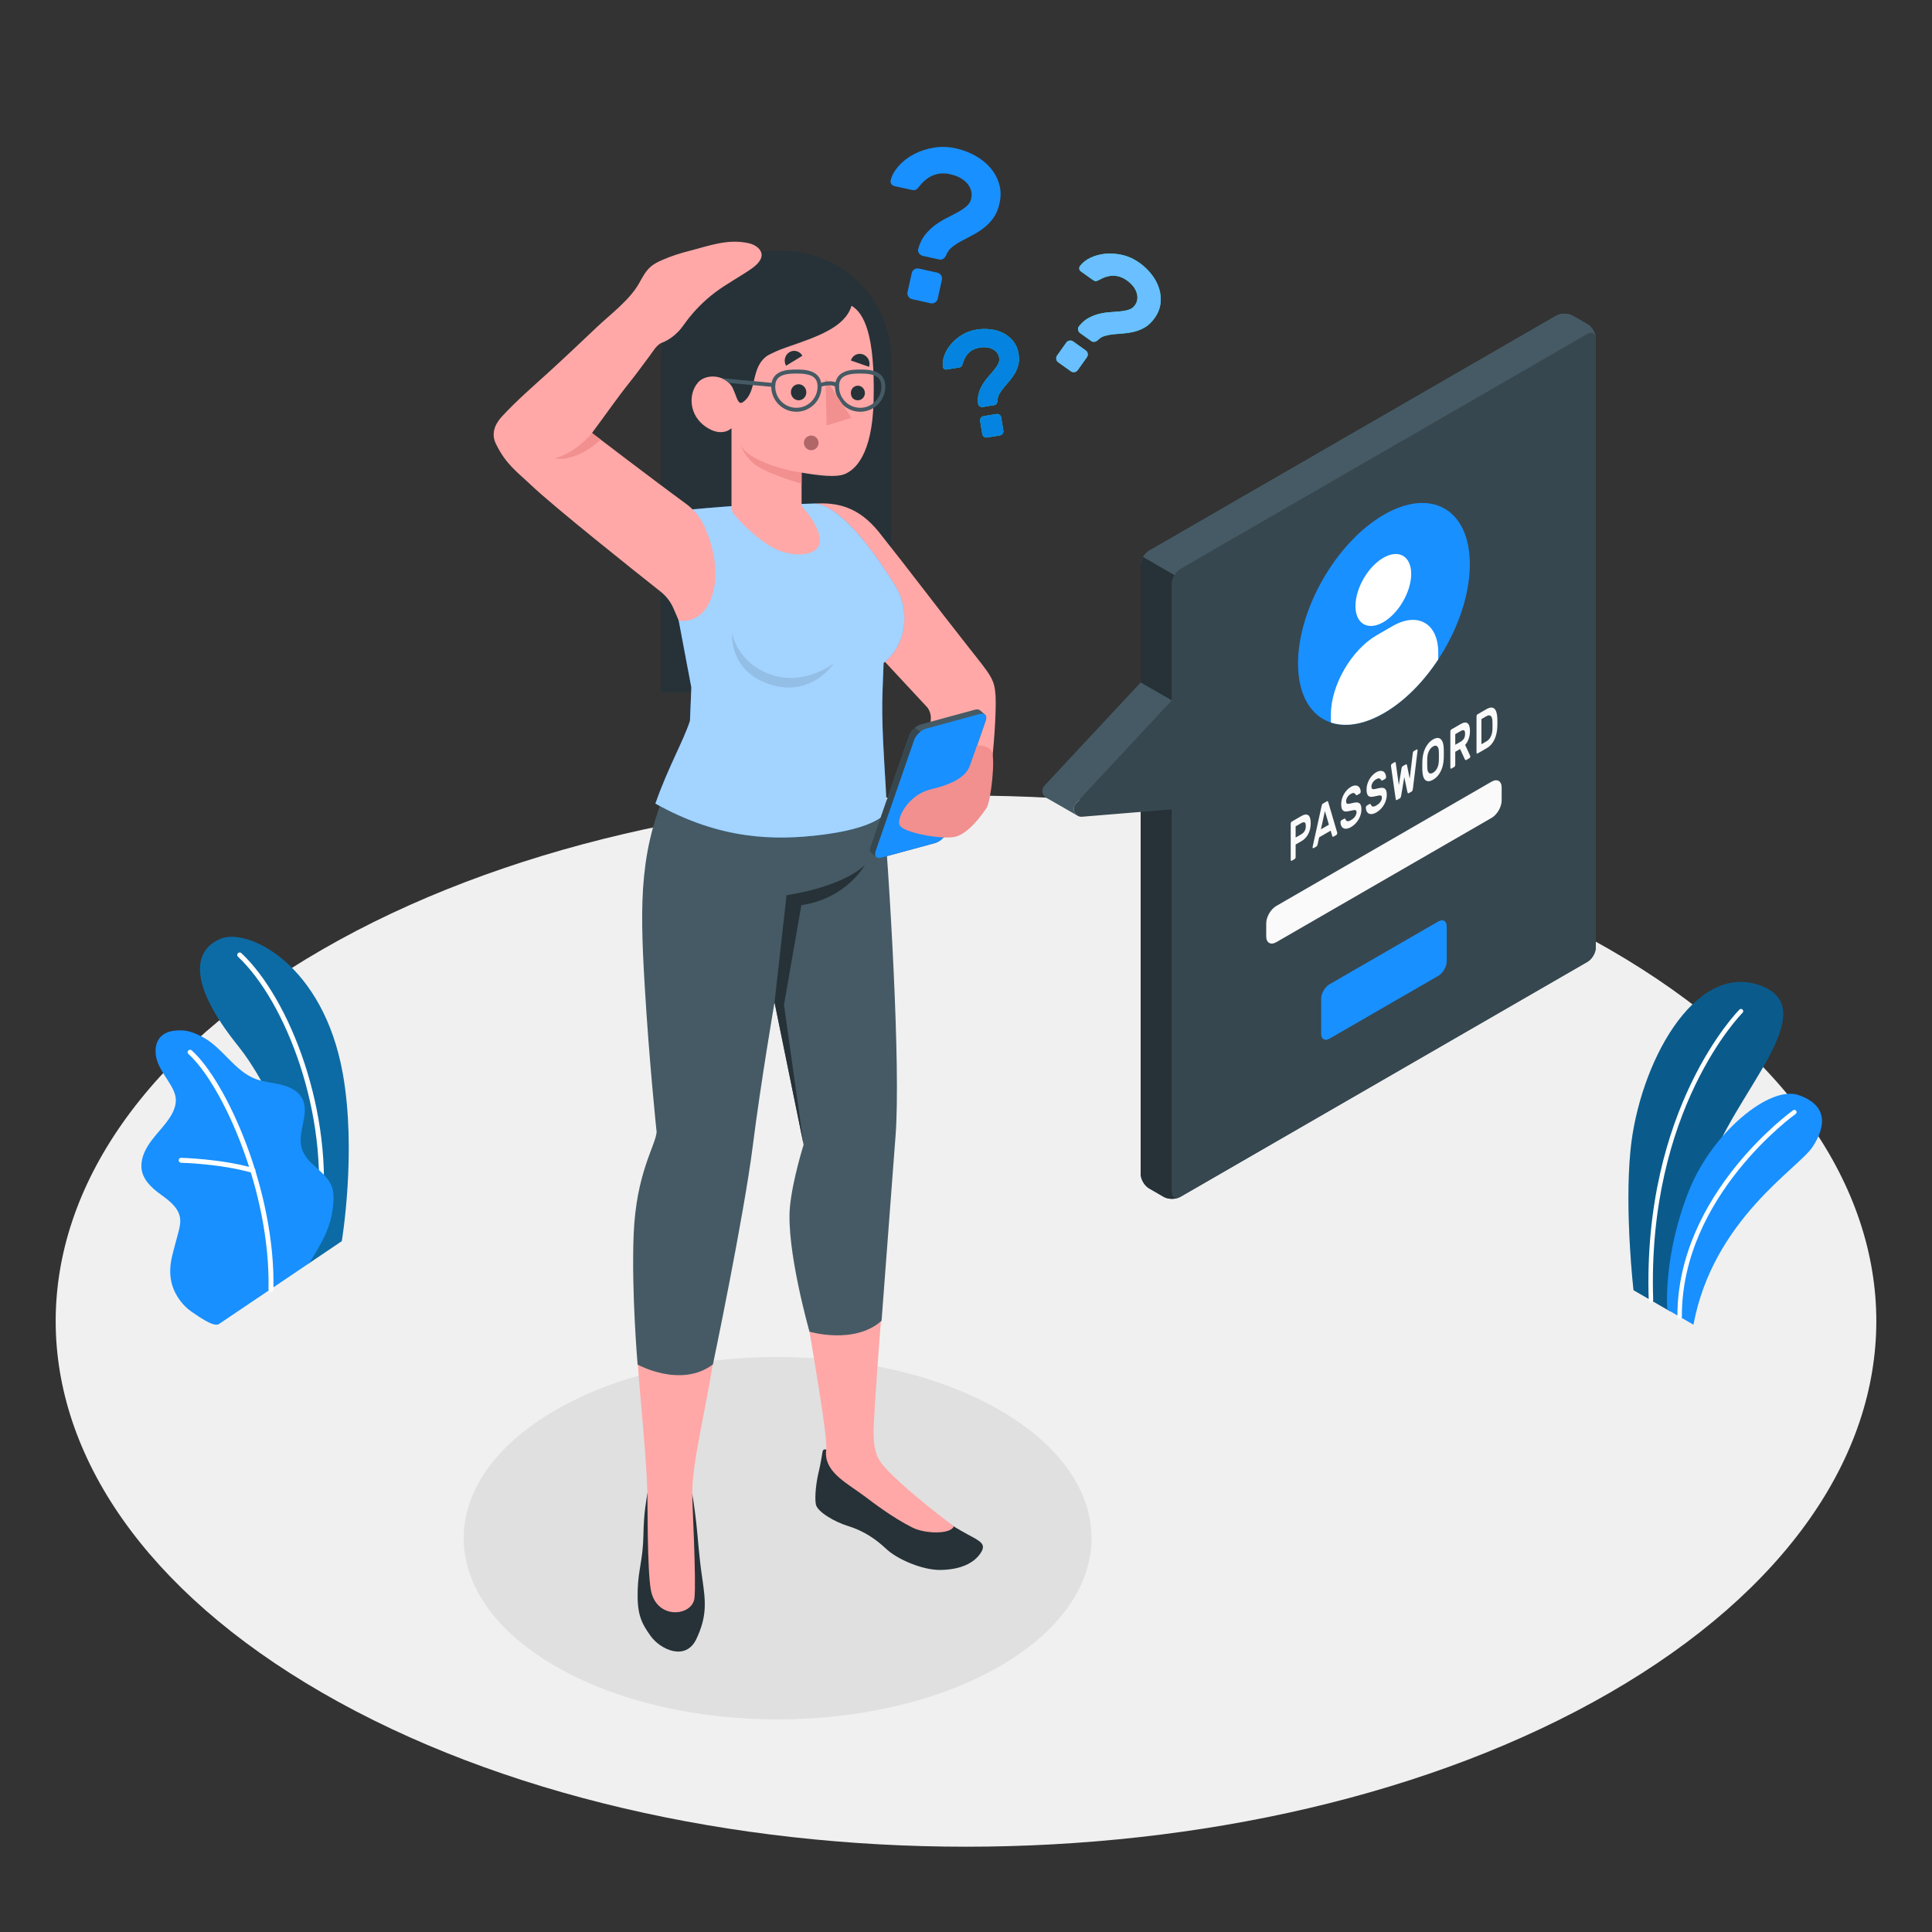 <?xml version="1.0" encoding="utf-8"?>
<!-- Generator: Adobe Illustrator 16.0.0, SVG Export Plug-In . SVG Version: 6.00 Build 0)  -->
<!DOCTYPE svg PUBLIC "-//W3C//DTD SVG 1.1//EN" "http://www.w3.org/Graphics/SVG/1.1/DTD/svg11.dtd">
<svg version="1.1" xmlns="http://www.w3.org/2000/svg" xmlns:xlink="http://www.w3.org/1999/xlink" x="0px" y="0px" width="500px"
	 height="500px" viewBox="0 0 500 500" enable-background="new 0 0 500 500" xml:space="preserve">
<rect x="0" y="0" width="500" height="500" fill="#333333" stroke="none"/>
<g id="Floor">
	<path id="Floor_1_" fill="#F0F0F0" d="M416.588,245.732c92.003,53.118,92.003,139.24-0.001,192.358s-241.171,53.119-333.175,0
		c-92.003-53.118-92.003-139.24,0.001-192.358S324.584,192.614,416.588,245.732z"/>
</g>
<g id="Shadow">
	<path id="Shadow_2_" fill="#E0E0E0" d="M258.693,364.917c31.726,18.317,31.726,48.016-0.001,66.333
		c-31.727,18.317-83.165,18.317-114.892,0c-31.726-18.317-31.726-48.016,0-66.333C175.528,346.6,226.966,346.6,258.693,364.917z"/>
</g>
<g id="Plants_1_">
	<g id="Plants_11_">
		<g id="XMLID_597_">
			<path id="XMLID_603_" fill="#0C6BA5" d="M432.275,339.403l-9.525-5.5c0,0-2.334-20.402-0.781-36.202
				c2.182-22.203,16.52-48.917,33.626-42.644c17.104,6.274-7.844,28.885-13.396,47.717
				C436.645,321.606,432.275,339.403,432.275,339.403z"/>
			<path id="XMLID_600_" opacity="0.15" d="M432.275,339.403l-9.525-5.5c0,0-2.334-20.402-0.781-36.202
				c2.182-22.203,16.52-48.917,33.626-42.644c17.104,6.274-7.844,28.885-13.396,47.717
				C436.645,321.606,432.275,339.403,432.275,339.403z"/>
			<path id="XMLID_598_" fill="#FFFFFF" d="M427.266,337.088c0.007,0,0.013,0,0.02,0c0.318-0.011,0.568-0.278,0.558-0.597
				c-1.674-49.333,22.885-74.149,23.132-74.394c0.228-0.224,0.23-0.589,0.007-0.815c-0.227-0.227-0.592-0.229-0.815-0.006
				c-0.253,0.249-25.166,25.421-23.477,75.254C426.699,336.843,426.956,337.088,427.266,337.088z"/>
		</g>
		<g id="XMLID_594_">
			<path id="XMLID_596_" fill="#1890FF" d="M438.266,342.833l-6.779-3.914c0,0-1.152-14,5.711-31.007
				c5.976-14.806,20.803-27.089,28.26-24.508c7.457,2.581,7.271,7.869,3.636,13.416S443.338,315.588,438.266,342.833z"/>
			<path id="XMLID_595_" fill="#FFFFFF" d="M434.689,341.345h0.003c0.318-0.001,0.575-0.26,0.574-0.58
				c-0.135-31.192,29.153-52.273,29.45-52.483c0.26-0.184,0.321-0.543,0.137-0.804c-0.182-0.259-0.541-0.323-0.804-0.137
				c-0.3,0.212-30.074,21.644-29.937,53.43C434.115,341.088,434.372,341.345,434.689,341.345z"/>
		</g>
	</g>
	<g id="XMLID_553_">
		<path id="XMLID_592_" fill="#0C6BA5" d="M79.66,327.146l8.796-5.936c0,0,3.872-23.046,0.274-43.289
			c-5.058-28.46-24.686-37.932-31.69-34.958s-8.5,11.463,4.567,27.711C69.317,280.261,79.39,300.647,79.66,327.146z"/>
	</g>
	<g id="XMLID_496_" display="none" opacity="0.15">
		<path id="XMLID_497_" display="inline" d="M79.66,327.146l8.796-5.936c0,0,3.872-23.046,0.274-43.289
			c-5.058-28.46-24.686-37.932-31.69-34.958s-8.5,11.463,4.567,27.711C69.317,280.261,79.39,300.647,79.66,327.146z"/>
	</g>
	<g id="XMLID_494_">
		<path id="XMLID_495_" fill="#FFFFFF" d="M82.681,315.746c-0.029,0-0.059-0.001-0.088-0.005c-0.349-0.042-0.6-0.358-0.558-0.708
			c3.177-26.798-8.136-55.872-20.44-67.44c-0.256-0.24-0.269-0.645-0.028-0.9c0.242-0.254,0.645-0.269,0.901-0.027
			c12.528,11.778,24.057,41.325,20.832,68.518C83.262,315.503,82.993,315.74,82.681,315.746z"/>
	</g>
	<g id="XMLID_259_">
		<g id="XMLID_488_">
			<path id="XMLID_490_" fill="#1890FF" d="M56.62,342.688c-1.396,0.838-5.477-2.189-6.606-2.916
				c-1.934-1.244-3.515-3.027-4.581-5.058c-1.242-2.364-1.592-4.916-1.269-7.563c0.167-1.373,0.525-2.715,0.881-4.051
				c0.35-1.313,0.7-2.625,1.05-3.937c0.346-1.295,0.693-2.634,0.498-3.959c-0.394-2.671-2.807-4.5-4.999-6.077
				c-2.424-1.743-4.958-4.056-5.006-7.28c-0.038-2.487,1.206-4.822,2.709-6.804c1.504-1.981,3.3-3.741,4.652-5.829
				c0.975-1.503,1.723-3.26,1.526-5.04c-0.123-1.105-0.602-2.141-1.151-3.108c-1.179-2.077-2.717-3.97-3.546-6.209
				c-0.829-2.239-0.771-5.046,0.958-6.693c1.419-1.352,3.562-1.578,5.52-1.487c1.811,0.084,3.594,0.867,5.193,1.716
				c5.172,2.746,8.21,8.75,13.682,10.835c2.111,0.804,4.409,0.945,6.603,1.479c2.195,0.535,4.442,1.607,5.492,3.607
				c2.07,3.942-1.534,8.921-0.051,13.12c1.312,3.716,4.974,5.077,7.08,8.408c0.921,1.457,1.16,3.157,1.049,4.877
				c-0.188,2.912-0.572,5.053-1.904,8.313c-1.101,2.694-4.371,7.869-4.371,7.869S56.833,342.559,56.62,342.688z"/>
		</g>
		<g id="XMLID_420_">
			<path id="XMLID_486_" fill="#FFFFFF" d="M70.138,334.396c-0.009,0-0.018,0-0.018,0c-0.361-0.008-0.639-0.3-0.632-0.651
				c0.564-25.317-11.895-53.015-20.719-60.961c-0.261-0.235-0.283-0.638-0.047-0.9c0.236-0.261,0.638-0.281,0.9-0.047
				c9.001,8.106,21.712,36.263,21.141,61.937C70.755,334.117,70.478,334.39,70.138,334.396z"/>
		</g>
		<g id="XMLID_398_">
			<path id="XMLID_418_" fill="#FFFFFF" d="M65.474,303.554c-0.062,0.001-0.126-0.006-0.188-0.025
				c-8.176-2.356-18.314-2.603-18.415-2.605c-0.353-0.008-0.631-0.3-0.624-0.651c0.008-0.351,0.27-0.634,0.652-0.624
				c0.103,0.003,10.402,0.253,18.74,2.656c0.338,0.097,0.534,0.45,0.436,0.789C65.994,303.369,65.746,303.549,65.474,303.554z"/>
		</g>
	</g>
</g>
<g id="Speech_Bubble">
	<g id="XMLID_557_">
		<path id="XMLID_2921_" fill="#455A64" d="M301.159,309.745l-3.794-2.193c-1.195-0.691-2.164-2.371-2.164-3.751L295.2,146.284
			c0-1.381,0.969-3.06,2.165-3.75L402.71,81.713c1.196-0.69,3.135-0.69,4.33,0l3.795,2.19c1.196,0.69,2.165,2.369,2.165,3.75V245.17
			c0,1.38-0.969,3.06-2.165,3.75l-105.347,60.825C304.293,310.436,302.354,310.436,301.159,309.745z"/>
		<path id="XMLID_2933_" fill="#455A64" d="M412.982,87.302c-0.15-1.12-1.061-1.53-2.15-0.9l-105.34,60.83
			c-0.6,0.35-1.13,0.93-1.53,1.61l-8.13-4.69c0.391-0.68,0.93-1.27,1.53-1.62l105.35-60.82c1.19-0.69,3.13-0.69,4.33,0l3.79,2.19
			C411.932,84.532,412.842,86.002,412.982,87.302z"/>
		<path id="XMLID_2932_" fill="#263238" d="M305.122,309.919c-1.2,0.51-2.88,0.45-3.96-0.17l-3.8-2.2
			c-1.19-0.69-2.16-2.37-2.16-3.75V146.282c0-0.69,0.24-1.45,0.63-2.13l8.13,4.69c-0.399,0.68-0.64,1.45-0.64,2.14v157.517
			C303.322,309.739,304.102,310.309,305.122,309.919z"/>
		<path id="XMLID_560_" fill="#37474F" d="M303.323,150.98v157.516c0,1.381,0.97,1.94,2.165,1.25l105.347-60.825
			c1.196-0.69,2.165-2.37,2.165-3.75V87.653c0-1.381-0.969-1.94-2.165-1.25l-105.347,60.826
			C304.293,147.92,303.323,149.599,303.323,150.98z"/>
		<path id="XMLID_2955_" fill="#455A64" d="M278.723,211.022c-1.36-0.81-7.671-4.4-8-4.59c-1-0.61-1.36-2.09-0.431-3.09l24.91-26.72
			l8.12,4.66l-24.9,26.73C277.522,208.972,277.813,210.362,278.723,211.022z"/>
		<path id="XMLID_2927_" fill="#37474F" d="M303.324,181.286l-24.905,26.723c-1.248,1.339-0.194,3.512,1.63,3.362l23.274-1.917
			L303.324,181.286z"/>
	</g>
	<g id="XMLID_492_">
		<path id="XMLID_3091_" fill="#1890FF" d="M358.161,133.202c12.278-7.089,22.231-1.342,22.231,12.834
			c0,14.177-9.953,31.416-22.231,38.505c-12.277,7.089-22.23,1.342-22.23-12.835C335.931,157.529,345.884,140.29,358.161,133.202z"
			/>
		<path id="XMLID_3076_" fill="#FFFFFF" d="M358.005,144.359c3.983-2.3,7.213-0.436,7.213,4.164c0,4.6-3.229,10.192-7.213,12.492
			c-3.982,2.299-7.212,0.436-7.212-4.164S354.022,146.658,358.005,144.359z"/>
		<path id="XMLID_3075_" fill="#FFFFFF" d="M372.219,168.884c0-7.557-5.306-10.62-11.849-6.841l-4.091,2.362
			c-6.544,3.778-11.85,12.967-11.85,20.523v2.061c1.182,0.393,2.464,0.586,3.82,0.589c2.984,0.006,6.345-0.977,9.911-3.037
			c5.334-3.08,10.228-8.077,14.058-13.905V168.884z"/>
	</g>
	<path id="XMLID_3178_" fill="#1890FF" d="M344.079,254.729l28.165-16.262c1.196-0.69,2.165-0.131,2.165,1.25l0.001,9.071
		c0,1.381-0.97,3.06-2.166,3.75l-28.165,16.262c-1.196,0.69-2.165,0.131-2.165-1.25v-9.071
		C341.914,257.099,342.883,255.42,344.079,254.729z"/>
	<path fill="#FAFAFA" d="M330.295,234.466l55.734-32.178c1.435-0.829,2.598-0.157,2.598,1.5v3.375c0,1.657-1.163,3.672-2.598,4.5
		l-55.735,32.178c-1.435,0.829-2.598,0.157-2.598-1.5v-3.376C327.696,237.309,328.859,235.294,330.295,234.466z"/>
	<g>
		<path fill="#FAFAFA" d="M336.813,211.178c0.758-0.438,1.348-0.504,1.768-0.195c0.42,0.308,0.63,0.992,0.63,2.054
			c0,1.063-0.21,1.994-0.63,2.796c-0.42,0.803-1.01,1.423-1.768,1.861l-1.505,0.868v3.229c0,0.106-0.025,0.212-0.075,0.318
			c-0.051,0.107-0.11,0.18-0.18,0.219l-0.761,0.439c-0.069,0.041-0.129,0.037-0.18-0.012c-0.05-0.049-0.075-0.125-0.075-0.231
			v-9.354c0-0.106,0.025-0.213,0.075-0.319c0.051-0.105,0.11-0.18,0.18-0.219L336.813,211.178z M335.308,216.752l1.457-0.842
			c0.357-0.206,0.643-0.479,0.856-0.82c0.213-0.34,0.319-0.779,0.319-1.32s-0.106-0.854-0.319-0.938
			c-0.214-0.084-0.499-0.023-0.856,0.184l-1.457,0.841V216.752z"/>
		<path fill="#FAFAFA" d="M343.404,207.371c0.1-0.058,0.176-0.061,0.226-0.008c0.051,0.054,0.095,0.151,0.132,0.294l2.305,7.821
			c0.006,0.025,0.009,0.057,0.009,0.096c0,0.106-0.025,0.212-0.075,0.318s-0.109,0.18-0.179,0.219l-0.677,0.391
			c-0.125,0.072-0.214,0.082-0.264,0.029c-0.051-0.053-0.084-0.112-0.104-0.18l-0.404-1.373l-2.972,1.717l-0.404,1.84
			c-0.019,0.088-0.054,0.188-0.104,0.299c-0.051,0.111-0.138,0.202-0.264,0.275l-0.677,0.391c-0.069,0.039-0.129,0.035-0.179-0.014
			c-0.051-0.048-0.075-0.125-0.075-0.23c0-0.039,0.003-0.074,0.01-0.107l2.304-10.481c0.038-0.187,0.081-0.334,0.132-0.445
			c0.05-0.11,0.125-0.195,0.226-0.252L343.404,207.371z M343.921,213.43l-1.034-3.529l-1.034,4.723L343.921,213.43z"/>
		<path fill="#FAFAFA" d="M349.574,203.664c0.42-0.242,0.79-0.369,1.109-0.379c0.32-0.012,0.586,0.052,0.8,0.189
			c0.213,0.138,0.374,0.332,0.484,0.582c0.109,0.25,0.171,0.512,0.184,0.784c0.006,0.112-0.018,0.22-0.07,0.323
			c-0.054,0.103-0.115,0.174-0.184,0.214l-0.659,0.38c-0.106,0.063-0.186,0.076-0.239,0.045c-0.053-0.031-0.103-0.088-0.146-0.168
			c-0.094-0.188-0.235-0.315-0.427-0.384c-0.192-0.067-0.476,0.006-0.852,0.224c-0.163,0.094-0.318,0.211-0.465,0.348
			c-0.148,0.139-0.277,0.29-0.386,0.455c-0.11,0.164-0.196,0.338-0.259,0.518c-0.063,0.182-0.094,0.364-0.094,0.547
			c0,0.223,0.029,0.387,0.089,0.492s0.159,0.168,0.301,0.188c0.141,0.021,0.328,0.006,0.56-0.041s0.521-0.111,0.865-0.195
			c0.376-0.092,0.7-0.131,0.974-0.119c0.272,0.012,0.494,0.085,0.667,0.222c0.173,0.138,0.301,0.336,0.386,0.596
			c0.085,0.261,0.127,0.588,0.127,0.983c0,0.435-0.063,0.874-0.188,1.318c-0.125,0.443-0.305,0.865-0.536,1.265
			c-0.232,0.399-0.517,0.774-0.856,1.124c-0.338,0.35-0.718,0.646-1.138,0.889c-0.352,0.203-0.687,0.332-1.006,0.385
			c-0.32,0.055-0.604,0.031-0.851-0.072c-0.248-0.104-0.447-0.285-0.599-0.546c-0.149-0.261-0.234-0.598-0.253-1.012
			c-0.007-0.112,0.018-0.22,0.07-0.323c0.053-0.103,0.114-0.174,0.183-0.214l0.659-0.38c0.106-0.063,0.188-0.08,0.244-0.055
			s0.104,0.085,0.142,0.178c0.044,0.102,0.097,0.196,0.16,0.285c0.063,0.089,0.146,0.151,0.253,0.187s0.24,0.037,0.4,0.009
			c0.16-0.03,0.358-0.113,0.597-0.252c0.188-0.107,0.37-0.234,0.546-0.38c0.175-0.144,0.329-0.306,0.461-0.483
			c0.131-0.177,0.237-0.363,0.319-0.561c0.081-0.197,0.122-0.406,0.122-0.629c0-0.211-0.044-0.359-0.131-0.444
			c-0.088-0.085-0.222-0.123-0.4-0.116c-0.179,0.006-0.399,0.042-0.663,0.107c-0.263,0.064-0.567,0.13-0.912,0.193
			c-0.313,0.065-0.588,0.086-0.823,0.063s-0.43-0.107-0.583-0.25s-0.268-0.35-0.343-0.62s-0.112-0.622-0.112-1.058
			c0-0.434,0.063-0.871,0.188-1.309c0.125-0.439,0.298-0.854,0.518-1.24c0.219-0.388,0.48-0.744,0.785-1.068
			C348.896,204.131,349.224,203.867,349.574,203.664z"/>
		<path fill="#FAFAFA" d="M356.138,199.875c0.421-0.242,0.79-0.369,1.109-0.38c0.32-0.011,0.587,0.052,0.801,0.189
			c0.212,0.138,0.373,0.332,0.483,0.582c0.11,0.251,0.171,0.513,0.184,0.784c0.006,0.113-0.017,0.221-0.07,0.323
			s-0.115,0.175-0.184,0.214l-0.659,0.381c-0.106,0.061-0.186,0.076-0.239,0.044c-0.053-0.032-0.102-0.089-0.146-0.169
			c-0.095-0.187-0.236-0.315-0.428-0.384c-0.191-0.067-0.475,0.006-0.852,0.224c-0.163,0.095-0.317,0.211-0.465,0.349
			c-0.148,0.139-0.276,0.289-0.386,0.454c-0.11,0.165-0.196,0.338-0.259,0.519s-0.094,0.363-0.094,0.547
			c0,0.223,0.029,0.386,0.089,0.491c0.06,0.106,0.159,0.169,0.301,0.188s0.328,0.006,0.56-0.041
			c0.232-0.047,0.521-0.111,0.865-0.195c0.377-0.092,0.7-0.131,0.974-0.12c0.272,0.012,0.495,0.085,0.667,0.222
			c0.173,0.139,0.302,0.336,0.386,0.596c0.085,0.262,0.127,0.588,0.127,0.984c0,0.434-0.063,0.873-0.188,1.318
			c-0.125,0.443-0.305,0.865-0.536,1.264c-0.231,0.4-0.517,0.774-0.856,1.125c-0.338,0.35-0.718,0.646-1.137,0.888
			c-0.353,0.203-0.688,0.332-1.007,0.386c-0.319,0.055-0.604,0.03-0.851-0.073c-0.248-0.103-0.447-0.284-0.598-0.546
			c-0.15-0.261-0.235-0.598-0.254-1.012c-0.006-0.112,0.018-0.22,0.071-0.322c0.052-0.104,0.113-0.175,0.183-0.215l0.658-0.38
			c0.106-0.062,0.188-0.08,0.244-0.054c0.058,0.024,0.104,0.084,0.142,0.178c0.044,0.101,0.098,0.195,0.16,0.285
			c0.063,0.088,0.146,0.15,0.254,0.186c0.106,0.035,0.24,0.037,0.399,0.009c0.16-0.03,0.358-0.113,0.598-0.251
			c0.188-0.108,0.369-0.234,0.545-0.381c0.175-0.144,0.329-0.305,0.461-0.482c0.131-0.178,0.238-0.363,0.32-0.562
			c0.081-0.196,0.121-0.405,0.121-0.628c0-0.212-0.044-0.36-0.131-0.445c-0.088-0.084-0.222-0.123-0.4-0.116
			c-0.178,0.007-0.399,0.042-0.663,0.107c-0.263,0.065-0.567,0.13-0.912,0.194c-0.313,0.064-0.588,0.086-0.823,0.063
			c-0.234-0.024-0.43-0.107-0.582-0.25c-0.154-0.143-0.269-0.35-0.344-0.621c-0.075-0.27-0.112-0.622-0.112-1.057
			c0-0.434,0.063-0.871,0.188-1.31c0.125-0.439,0.298-0.853,0.518-1.24c0.219-0.388,0.48-0.743,0.785-1.068
			S355.787,200.078,356.138,199.875z"/>
		<path fill="#FAFAFA" d="M363.427,201.126l-0.809,4.796c-0.031,0.162-0.071,0.304-0.118,0.422s-0.117,0.206-0.211,0.259
			l-0.763,0.44c-0.094,0.054-0.168,0.052-0.221-0.011c-0.054-0.061-0.089-0.158-0.107-0.291l-1.205-8.441
			c-0.006-0.045-0.009-0.082-0.009-0.11c0-0.106,0.025-0.213,0.075-0.319c0.05-0.105,0.109-0.18,0.179-0.219l0.695-0.402
			c0.063-0.035,0.123-0.041,0.18-0.016c0.056,0.025,0.094,0.104,0.112,0.239l0.79,5.683l0.696-4.268
			c0.013-0.075,0.042-0.18,0.09-0.313c0.046-0.133,0.126-0.232,0.239-0.298l0.771-0.445c0.113-0.065,0.193-0.058,0.24,0.021
			s0.076,0.148,0.089,0.208l0.696,3.465l0.79-6.595c0.019-0.156,0.057-0.278,0.113-0.37c0.056-0.09,0.116-0.154,0.179-0.189
			l0.695-0.402c0.069-0.039,0.129-0.035,0.179,0.014c0.05,0.048,0.075,0.125,0.075,0.231c0,0.028-0.003,0.069-0.009,0.12
			l-1.204,9.832c-0.02,0.156-0.055,0.295-0.107,0.417c-0.054,0.122-0.127,0.211-0.222,0.266l-0.762,0.439
			c-0.095,0.055-0.165,0.05-0.212-0.015c-0.047-0.065-0.086-0.16-0.118-0.287L363.427,201.126z"/>
		<path fill="#FAFAFA" d="M368.11,196.887c0.02-0.551,0.086-1.1,0.202-1.645s0.287-1.059,0.513-1.541
			c0.226-0.482,0.508-0.926,0.846-1.328c0.34-0.404,0.74-0.738,1.205-1.007c0.457-0.265,0.855-0.393,1.193-0.386
			c0.339,0.008,0.621,0.125,0.847,0.352s0.397,0.543,0.517,0.946c0.119,0.405,0.188,0.876,0.208,1.415
			c0.006,0.181,0.011,0.381,0.014,0.601s0.005,0.448,0.005,0.685s-0.002,0.467-0.005,0.69c-0.003,0.225-0.008,0.43-0.014,0.616
			c-0.02,0.553-0.087,1.1-0.202,1.645c-0.116,0.545-0.287,1.059-0.513,1.541s-0.51,0.924-0.851,1.324
			c-0.343,0.4-0.742,0.732-1.199,0.996c-0.465,0.268-0.865,0.398-1.205,0.392c-0.338-0.008-0.62-0.122-0.846-0.345
			c-0.226-0.221-0.396-0.537-0.513-0.949c-0.116-0.41-0.183-0.881-0.202-1.41c-0.006-0.18-0.012-0.379-0.014-0.601
			c-0.004-0.22-0.005-0.448-0.005-0.685s0.001-0.467,0.005-0.69C368.099,197.279,368.104,197.074,368.11,196.887z M372.371,194.499
			c-0.025-0.681-0.171-1.134-0.438-1.362c-0.267-0.227-0.619-0.215-1.058,0.039c-0.439,0.254-0.792,0.648-1.059,1.184
			s-0.413,1.156-0.438,1.866c-0.013,0.374-0.02,0.786-0.02,1.235s0.007,0.852,0.02,1.212c0.024,0.681,0.171,1.132,0.438,1.354
			s0.619,0.207,1.059-0.046c0.438-0.253,0.791-0.646,1.058-1.175c0.267-0.531,0.412-1.15,0.438-1.86
			c0.013-0.374,0.019-0.785,0.019-1.234S372.384,194.859,372.371,194.499z"/>
		<path fill="#FAFAFA" d="M378.032,187.379c0.783-0.452,1.378-0.516,1.786-0.191c0.407,0.325,0.611,0.984,0.611,1.979
			c0,0.705-0.104,1.365-0.314,1.984c-0.211,0.618-0.52,1.166-0.927,1.643l1.298,2.827c0.019,0.047,0.028,0.095,0.028,0.144
			c0,0.086-0.021,0.172-0.062,0.26c-0.04,0.086-0.09,0.145-0.146,0.178l-0.8,0.461c-0.125,0.072-0.218,0.08-0.277,0.023
			c-0.06-0.059-0.102-0.117-0.127-0.18l-1.231-2.664l-1.251,0.723v3.374c0,0.106-0.025,0.212-0.075,0.317
			c-0.051,0.107-0.109,0.18-0.179,0.221l-0.762,0.439c-0.069,0.039-0.128,0.035-0.179-0.014c-0.051-0.048-0.075-0.124-0.075-0.23
			v-9.354c0-0.106,0.024-0.213,0.075-0.318c0.051-0.107,0.109-0.18,0.179-0.221L378.032,187.379z M376.621,192.755l1.363-0.787
			c0.358-0.206,0.643-0.468,0.856-0.784c0.213-0.315,0.319-0.744,0.319-1.285c0-0.54-0.106-0.841-0.319-0.901
			c-0.214-0.06-0.498,0.013-0.856,0.22l-1.363,0.787V192.755z"/>
		<path fill="#FAFAFA" d="M384.7,183.529c0.464-0.268,0.866-0.406,1.208-0.416c0.342-0.008,0.627,0.095,0.856,0.311
			c0.229,0.215,0.403,0.533,0.526,0.955c0.122,0.422,0.195,0.93,0.221,1.523c0.025,0.699,0.025,1.414,0,2.143
			c-0.025,0.623-0.099,1.216-0.221,1.778c-0.123,0.563-0.296,1.083-0.521,1.562c-0.227,0.478-0.507,0.907-0.843,1.289
			c-0.335,0.383-0.728,0.703-1.18,0.964l-2.37,1.368c-0.069,0.04-0.128,0.036-0.179-0.013c-0.05-0.048-0.075-0.124-0.075-0.231
			v-9.354c0-0.105,0.025-0.213,0.075-0.318c0.051-0.106,0.109-0.18,0.179-0.22L384.7,183.529z M386.242,186.635
			c-0.013-0.301-0.052-0.566-0.117-0.793c-0.066-0.227-0.163-0.403-0.292-0.526c-0.129-0.124-0.29-0.185-0.483-0.185
			c-0.195,0.002-0.428,0.08-0.696,0.236l-1.26,0.727v6.515l1.307-0.754c0.257-0.148,0.479-0.332,0.668-0.553
			c0.188-0.219,0.344-0.461,0.47-0.728c0.125-0.266,0.221-0.552,0.287-0.86c0.065-0.309,0.104-0.621,0.117-0.937
			C386.267,188.049,386.267,187.336,386.242,186.635z"/>
	</g>
</g>
<g id="Question_Marks_1_">
	<g>
		<path fill="#1890FF" d="M247.377,38.395c1.748,0.387,3.396,1.006,4.942,1.855s2.858,1.891,3.931,3.123
			c1.073,1.231,1.846,2.631,2.317,4.199c0.472,1.566,0.506,3.262,0.103,5.083c-0.329,1.487-0.848,2.729-1.555,3.722
			c-0.709,0.994-1.521,1.848-2.439,2.561s-1.887,1.338-2.901,1.873c-1.017,0.536-1.979,1.045-2.883,1.525
			c-0.907,0.482-1.728,1.014-2.459,1.592c-0.733,0.579-1.245,1.266-1.538,2.059c-0.166,0.393-0.411,0.708-0.736,0.947
			c-0.327,0.241-0.694,0.314-1.103,0.225l-4.239-0.939c-0.409-0.09-0.739-0.319-0.988-0.687c-0.25-0.367-0.312-0.75-0.184-1.151
			c0.396-1.434,0.983-2.64,1.766-3.617c0.782-0.977,1.65-1.818,2.606-2.523s1.949-1.313,2.979-1.826
			c1.029-0.514,1.988-1.013,2.877-1.499c0.887-0.485,1.645-1.001,2.271-1.544c0.628-0.543,1.028-1.206,1.201-1.987
			c0.313-1.412-0.024-2.706-1.013-3.881c-0.988-1.174-2.468-1.979-4.438-2.416c-3.16-0.7-5.834,0.366-8.021,3.197
			c-0.276,0.368-0.54,0.631-0.788,0.79c-0.251,0.16-0.618,0.186-1.102,0.078l-4.517-1c-0.334-0.074-0.599-0.25-0.79-0.526
			c-0.192-0.276-0.247-0.601-0.165-0.973c0.324-1.293,1.02-2.533,2.082-3.722c1.062-1.188,2.357-2.188,3.882-3.002
			c1.526-0.812,3.232-1.381,5.117-1.704C243.479,37.902,245.406,37.958,247.377,38.395z M242.594,70.566
			c0.408,0.09,0.729,0.317,0.959,0.681c0.232,0.363,0.303,0.749,0.212,1.158l-1.087,4.907c-0.091,0.41-0.317,0.73-0.681,0.961
			c-0.363,0.232-0.748,0.303-1.157,0.212l-4.796-1.062c-0.41-0.092-0.73-0.317-0.962-0.682c-0.232-0.363-0.303-0.748-0.212-1.158
			l1.087-4.908c0.091-0.408,0.317-0.729,0.681-0.961c0.364-0.23,0.749-0.302,1.159-0.211L242.594,70.566z"/>
	</g>
	<g>
		<path fill="#27DEBF" d="M252.716,85.305c1.219-0.199,2.434-0.226,3.644-0.076c1.209,0.148,2.315,0.479,3.319,0.994
			c1.003,0.517,1.856,1.216,2.56,2.1c0.705,0.885,1.16,1.963,1.368,3.232c0.169,1.038,0.154,1.968-0.045,2.785
			c-0.199,0.818-0.502,1.574-0.908,2.267c-0.406,0.691-0.866,1.34-1.381,1.943c-0.514,0.604-1,1.175-1.457,1.716
			c-0.458,0.541-0.848,1.092-1.169,1.65c-0.322,0.558-0.475,1.129-0.459,1.712c-0.006,0.295-0.083,0.56-0.229,0.797
			c-0.148,0.237-0.365,0.379-0.649,0.426l-2.958,0.483c-0.286,0.047-0.556-0.016-0.811-0.188c-0.254-0.171-0.392-0.401-0.412-0.691
			c-0.113-1.021-0.045-1.943,0.207-2.771c0.25-0.826,0.592-1.589,1.024-2.285c0.432-0.696,0.913-1.341,1.442-1.934
			c0.529-0.592,1.016-1.158,1.461-1.698c0.444-0.537,0.798-1.062,1.062-1.57c0.263-0.51,0.351-1.036,0.262-1.582
			c-0.161-0.984-0.709-1.728-1.644-2.229c-0.935-0.5-2.089-0.638-3.464-0.413c-2.205,0.36-3.646,1.729-4.324,4.104
			c-0.083,0.306-0.184,0.542-0.304,0.708c-0.119,0.167-0.348,0.277-0.685,0.332l-3.151,0.516c-0.234,0.038-0.448-0.007-0.643-0.135
			c-0.194-0.129-0.312-0.322-0.354-0.582c-0.123-0.911,0.005-1.885,0.383-2.919c0.376-1.034,0.95-2.007,1.72-2.918
			c0.771-0.912,1.719-1.712,2.844-2.402C250.091,85.986,251.341,85.529,252.716,85.305z M257.884,107.153
			c0.285-0.046,0.549,0.018,0.791,0.191c0.241,0.174,0.385,0.404,0.432,0.688l0.56,3.426c0.047,0.285-0.017,0.549-0.19,0.79
			c-0.174,0.242-0.403,0.385-0.688,0.432l-3.347,0.547c-0.285,0.047-0.549-0.016-0.79-0.189c-0.242-0.174-0.386-0.403-0.433-0.688
			l-0.56-3.426c-0.046-0.284,0.017-0.548,0.19-0.79c0.174-0.241,0.403-0.386,0.688-0.433L257.884,107.153z"/>
	</g>
	<g>
		<path fill="#0583E0" d="M252.716,85.305c1.219-0.199,2.434-0.226,3.644-0.076c1.209,0.148,2.315,0.479,3.319,0.994
			c1.003,0.517,1.856,1.216,2.56,2.1c0.705,0.885,1.16,1.963,1.368,3.232c0.169,1.038,0.154,1.968-0.045,2.785
			c-0.199,0.818-0.502,1.574-0.908,2.267c-0.406,0.691-0.866,1.34-1.381,1.943c-0.514,0.604-1,1.175-1.457,1.716
			c-0.458,0.541-0.848,1.092-1.169,1.65c-0.322,0.558-0.475,1.129-0.459,1.712c-0.006,0.295-0.083,0.56-0.229,0.797
			c-0.148,0.237-0.365,0.379-0.649,0.426l-2.958,0.483c-0.286,0.047-0.556-0.016-0.811-0.188c-0.254-0.171-0.392-0.401-0.412-0.691
			c-0.113-1.021-0.045-1.943,0.207-2.771c0.25-0.826,0.592-1.589,1.024-2.285c0.432-0.696,0.913-1.341,1.442-1.934
			c0.529-0.592,1.016-1.158,1.461-1.698c0.444-0.537,0.798-1.062,1.062-1.57c0.263-0.51,0.351-1.036,0.262-1.582
			c-0.161-0.984-0.709-1.728-1.644-2.229c-0.935-0.5-2.089-0.638-3.464-0.413c-2.205,0.36-3.646,1.729-4.324,4.104
			c-0.083,0.306-0.184,0.542-0.304,0.708c-0.119,0.167-0.348,0.277-0.685,0.332l-3.151,0.516c-0.234,0.038-0.448-0.007-0.643-0.135
			c-0.194-0.129-0.312-0.322-0.354-0.582c-0.123-0.911,0.005-1.885,0.383-2.919c0.376-1.034,0.95-2.007,1.72-2.918
			c0.771-0.912,1.719-1.712,2.844-2.402C250.091,85.986,251.341,85.529,252.716,85.305z M257.884,107.153
			c0.285-0.046,0.549,0.018,0.791,0.191c0.241,0.174,0.385,0.404,0.432,0.688l0.56,3.426c0.047,0.285-0.017,0.549-0.19,0.79
			c-0.174,0.242-0.403,0.385-0.688,0.432l-3.347,0.547c-0.285,0.047-0.549-0.016-0.79-0.189c-0.242-0.174-0.386-0.403-0.433-0.688
			l-0.56-3.426c-0.046-0.284,0.017-0.548,0.19-0.79c0.174-0.241,0.403-0.386,0.688-0.433L257.884,107.153z"/>
	</g>
	<g>
		<path fill="#27DEBF" d="M280.991,90.688c0.279,0.199,0.448,0.472,0.508,0.819c0.058,0.348-0.012,0.661-0.21,0.94l-2.382,3.351
			c-0.199,0.28-0.472,0.449-0.819,0.507c-0.348,0.06-0.661-0.011-0.94-0.209l-3.274-2.328c-0.28-0.199-0.448-0.471-0.507-0.818
			c-0.06-0.349,0.011-0.661,0.21-0.94l2.382-3.352c0.198-0.279,0.47-0.448,0.819-0.507c0.347-0.059,0.659,0.011,0.939,0.21
			L280.991,90.688z M294.845,67.977c1.192,0.847,2.237,1.838,3.132,2.971c0.895,1.134,1.552,2.335,1.966,3.604
			c0.416,1.271,0.552,2.57,0.408,3.901c-0.144,1.332-0.657,2.619-1.542,3.863c-0.722,1.016-1.508,1.785-2.356,2.308
			c-0.85,0.524-1.734,0.908-2.653,1.152c-0.92,0.245-1.848,0.407-2.782,0.488c-0.938,0.08-1.823,0.156-2.659,0.23
			s-1.623,0.213-2.358,0.416c-0.737,0.202-1.342,0.557-1.814,1.061c-0.25,0.243-0.535,0.402-0.857,0.479s-0.622,0.016-0.901-0.183
			l-2.895-2.058c-0.279-0.198-0.455-0.476-0.526-0.832s0.004-0.665,0.229-0.927c0.756-0.954,1.582-1.675,2.483-2.162
			c0.9-0.486,1.822-0.844,2.768-1.071c0.943-0.227,1.886-0.37,2.826-0.427c0.938-0.059,1.82-0.13,2.645-0.213
			c0.823-0.083,1.557-0.229,2.204-0.439c0.645-0.21,1.158-0.581,1.537-1.114c0.686-0.965,0.843-2.046,0.473-3.246
			c-0.37-1.199-1.228-2.277-2.572-3.233c-2.159-1.534-4.514-1.583-7.063-0.147c-0.326,0.189-0.608,0.305-0.846,0.345
			c-0.24,0.04-0.523-0.057-0.854-0.291l-3.085-2.193c-0.229-0.162-0.371-0.378-0.428-0.647c-0.057-0.271,0.006-0.531,0.186-0.785
			c0.656-0.871,1.574-1.585,2.754-2.142s2.473-0.898,3.882-1.024c1.407-0.126,2.873-0.012,4.396,0.346
			C292.063,66.362,293.498,67.02,294.845,67.977z"/>
	</g>
	<g>
		<path fill="#69BFFF" d="M280.991,90.688c0.279,0.199,0.448,0.472,0.508,0.819c0.058,0.348-0.012,0.661-0.21,0.94l-2.382,3.351
			c-0.199,0.28-0.472,0.449-0.819,0.507c-0.348,0.06-0.661-0.011-0.94-0.209l-3.274-2.328c-0.28-0.199-0.448-0.471-0.507-0.818
			c-0.06-0.349,0.011-0.661,0.21-0.94l2.382-3.352c0.198-0.279,0.47-0.448,0.819-0.507c0.347-0.059,0.659,0.011,0.939,0.21
			L280.991,90.688z M294.845,67.977c1.192,0.847,2.237,1.838,3.132,2.971c0.895,1.134,1.552,2.335,1.966,3.604
			c0.416,1.271,0.552,2.57,0.408,3.901c-0.144,1.332-0.657,2.619-1.542,3.863c-0.722,1.016-1.508,1.785-2.356,2.308
			c-0.85,0.524-1.734,0.908-2.653,1.152c-0.92,0.245-1.848,0.407-2.782,0.488c-0.938,0.08-1.823,0.156-2.659,0.23
			s-1.623,0.213-2.358,0.416c-0.737,0.202-1.342,0.557-1.814,1.061c-0.25,0.243-0.535,0.402-0.857,0.479s-0.622,0.016-0.901-0.183
			l-2.895-2.058c-0.279-0.198-0.455-0.476-0.526-0.832s0.004-0.665,0.229-0.927c0.756-0.954,1.582-1.675,2.483-2.162
			c0.9-0.486,1.822-0.844,2.768-1.071c0.943-0.227,1.886-0.37,2.826-0.427c0.938-0.059,1.82-0.13,2.645-0.213
			c0.823-0.083,1.557-0.229,2.204-0.439c0.645-0.21,1.158-0.581,1.537-1.114c0.686-0.965,0.843-2.046,0.473-3.246
			c-0.37-1.199-1.228-2.277-2.572-3.233c-2.159-1.534-4.514-1.583-7.063-0.147c-0.326,0.189-0.608,0.305-0.846,0.345
			c-0.24,0.04-0.523-0.057-0.854-0.291l-3.085-2.193c-0.229-0.162-0.371-0.378-0.428-0.647c-0.057-0.271,0.006-0.531,0.186-0.785
			c0.656-0.871,1.574-1.585,2.754-2.142s2.473-0.898,3.882-1.024c1.407-0.126,2.873-0.012,4.396,0.346
			C292.063,66.362,293.498,67.02,294.845,67.977z"/>
	</g>
</g>
<g id="Character">
	<g id="XMLID_285_">
		<path id="XMLID_286_" fill="#263238" d="M206.525,179.212h-35.526V93.127c0-15.567,12.62-28.188,28.188-28.188h3.283
			c15.567,0,28.188,12.62,28.188,28.188v61.955C230.657,168.409,219.853,179.212,206.525,179.212z"/>
	</g>
	<g id="XMLID_2226_">
		<g id="XMLID_283_">
			<path id="XMLID_284_" fill="#263238" d="M167.545,386.439c-0.292,2.162-0.913,4.686-1.029,10.805
				c-0.125,6.558-1.33,8.886-1.488,14.269c-0.183,6.15,0.879,8.452,3.375,11.908c2.496,3.457,9.046,6.594,11.814,0.75
				c2.802-5.914,2.412-9.67,1.527-15.704c-0.915-6.237-1.031-9.682-1.562-14.438c-0.467-4.193-1.027-7.378-1.027-7.378
				L167.545,386.439z"/>
			<path id="XMLID_2235_" fill="#FFA8A7" d="M186.162,342.87l-21.604-0.392c0.321,14.422,2.613,30.43,2.987,43.961
				c0.07,2.547-0.064,19.793,0.896,25.034c1.444,7.874,10.79,6.811,11.286,2.099s-0.602-24.845-0.572-26.922
				c-0.082-8.678,3.985-23.327,6.118-38.905C185.378,346.979,186.063,343.616,186.162,342.87z"/>
		</g>
		<g id="XMLID_266_">
			<path id="XMLID_282_" fill="#263238" d="M213.914,375.217c0,0-0.853-0.458-1.029,0.452c-0.209,1.083-0.521,3.315-0.971,5.093
				c-0.625,2.47-1.145,6.541-0.771,8.554c0.375,2.014,5.069,4.605,8.116,5.541c4.496,1.38,7.58,3.635,10.044,5.953
				c3.018,2.84,9.53,5.524,13.966,5.492c5.249-0.038,8.907-1.748,10.636-4.558c1.806-2.935-1.576-3.15-7.574-7.042
				c-1.362-0.884-2.912-1.883-4.656-3.022c-9.502-6.207-12.981-9.533-15.668-15.741L213.914,375.217z"/>
			<path id="XMLID_269_" fill="#FFA8A7" d="M226.082,371.375c-0.16-4.465,2.902-42.346,2.902-42.346l-20.518,9.353
				c4.395,26.224,5.33,32.407,5.408,36.698l0,0c-0.034,0.1-0.122,0.464-0.116,1.099c0.019,5.095,5.768,7.842,10.253,11.239
				c1.772,1.341,6.924,5.303,12.13,7.919c3.259,1.638,9.876,1.787,10.696-0.31c-5.458-4.168-13.396-10.405-17.737-15.165
				C227.029,377.588,226.242,375.84,226.082,371.375z"/>
		</g>
		<path id="XMLID_261_" fill="#455A64" d="M173.411,202.157c-7.876,17.297-7.875,30.674-6.574,52.744
			c1.194,20.245,3.098,38.067,3.098,38.067c-0.305,3.593-5.298,10.603-5.944,26.478c-0.604,14.842,1.022,33.709,1.022,33.709
			s11.208,6.212,19.496-0.054c0,0,7.997-38.188,10.341-56.767c2.045-16.213,5.599-36.929,5.599-36.929l7.528,36.841
			c0,0-2.864,9.083-3.534,16.002c-1.059,10.928,5.053,32.386,5.053,32.386s11.582,3.456,18.653-2.816c0,0,2.646-34.888,3.633-48.053
			c1.321-17.628-1.458-65.351-3.634-90.615L173.411,202.157z"/>
		<path id="XMLID_2227_" fill="#263238" d="M200.449,259.405l3.112-27.732c0,0,13.94-1.863,20.255-7.8
			c0,0-4.745,8.694-16.426,10.381l-4.499,25.805l5.086,36.187L200.449,259.405z"/>
	</g>
	<g id="XMLID_2194_">
		<path id="XMLID_610_" fill="#FFA8A7" d="M256.896,195.343c0.868-8.5,0.835-14.164,0.76-15.252
			c-0.304-4.401-1.091-5.117-7.244-12.915c-8.306-10.527-15.395-19.99-22.894-29.404c-5.353-6.721-10.979-7.755-16.477-7.451
			c-3.842,0.213,3.655,18.683,7.432,29.611l21.551,23.181c0.663,0.915,0.968,2.042,0.857,3.167l-1.323,19.734l6.454,8.633
			C246.011,214.646,255.785,206.219,256.896,195.343z"/>
		<path id="XMLID_2220_" fill="#1890FF" d="M190.281,130.919L190.281,130.919c-4.167,0.287-11.748,0.954-11.748,0.954
			c-4.374,2.441-5.479,4.442-6.293,10.251c-0.346,2.471,1.668,9.065,3.398,18.433l3.283,17.374l-0.356,8.616
			c-1.705,5.257-5.559,11.792-8.954,21.424c16.696,9.318,30.699,9.663,43.398,8.034c9.684-1.243,14.808-3.587,16.516-5.902
			c-0.355-9.515-1.029-15.391-1.194-25.333c-0.069-4.176,0.182-8.388,0.344-13.194c6.497-5.337,6.571-14.212,3.027-19.95
			c-8.233-13.329-16.238-21.721-21.54-21.291L190.281,130.919z"/>
		<path id="XMLID_564_" opacity="0.6" fill="#FFFFFF" d="M190.281,130.919L190.281,130.919c-4.167,0.287-11.748,0.954-11.748,0.954
			c-4.374,2.441-5.479,4.442-6.293,10.251c-0.346,2.471,1.668,9.065,3.398,18.433l3.283,17.374l-0.356,8.616
			c-1.705,5.257-5.559,11.792-8.954,21.424c16.696,9.318,30.699,9.663,43.398,8.034c9.684-1.243,14.808-3.587,16.516-5.902
			c-0.355-9.515-1.029-15.391-1.194-25.333c-0.069-4.176,0.182-8.388,0.344-13.194c6.497-5.337,6.571-14.212,3.027-19.95
			c-8.233-13.329-16.238-21.721-21.54-21.291L190.281,130.919z"/>
		<path opacity="0.1" d="M215.751,171.72c0,0-7.626,5.918-16.329,2.832c-8.703-3.086-9.973-10.694-9.973-10.694
			s-0.924,9.949,10.054,13.342C210.098,180.473,215.751,171.72,215.751,171.72z"/>
		<g id="XMLID_2195_">
			<g id="XMLID_2209_">
				<path fill="#FFA8A7" d="M226.091,103.61c-0.328,14.438-5.014,18.006-7.362,19.031c-2.348,1.025-6.88,0.4-11.279-0.328v8.665
					c0,0,5.076,5.321,4.696,9.29c-0.39,3.978-7.978,4.419-13.679,0.533c-4.161-2.834-7.133-6.074-8.429-7.611
					c-0.472-0.559-0.727-1.261-0.727-1.993v-20.388c0,0-2.41,2.553-6.676-0.369c-4.255-2.912-4.624-8.347-2.02-11.423
					c1.856-2.184,6.573-2.338,8.839,1.056c1.271,2.492,1.445,4.994,2.871,3.958c3.804-2.738,1.764-8.962,6.357-12.038
					c0.01,0,0.01-0.01,0.021-0.01c1.374-0.738,2.932-1.436,4.675-2.041c8.193-2.83,15.289-5.209,17.001-10.808
					C223.609,81.051,226.491,86.578,226.091,103.61z"/>
			</g>
			<circle fill="#B16668" cx="209.943" cy="114.614" r="1.895"/>
			<g id="XMLID_2206_">
				<path id="XMLID_2207_" fill="#263238" d="M208.675,101.421c0.058,1.145-0.789,2.114-1.89,2.167
					c-1.102,0.052-2.041-0.833-2.099-1.978c-0.058-1.144,0.789-2.114,1.891-2.167C207.678,99.392,208.618,100.277,208.675,101.421z"
					/>
			</g>
			<g id="XMLID_2200_">
				<path id="XMLID_2201_" fill="#263238" d="M223.83,101.618c0.053,1.041-0.717,1.922-1.719,1.969
					c-1.101,0.053-1.85-0.653-1.908-1.797c-0.052-1.04,0.717-1.922,1.719-1.97C222.924,99.773,223.778,100.578,223.83,101.618z"/>
			</g>
			<g>
				<path fill="#455A64" d="M206.107,106.563c-3.586,0-6.504-2.918-6.504-6.504c0-4.422,4.557-4.422,6.504-4.422
					s6.504,0,6.504,4.422C212.611,103.645,209.692,106.563,206.107,106.563z M206.107,96.662c-3.942,0-5.479,0.952-5.479,3.396
					c0,3.021,2.458,5.479,5.479,5.479s5.478-2.458,5.478-5.479C211.585,97.614,210.049,96.662,206.107,96.662z"/>
			</g>
			<g>
				<path fill="#455A64" d="M222.618,106.563c-3.586,0-6.503-2.918-6.503-6.504c0-4.422,4.557-4.422,6.503-4.422
					s6.504,0,6.504,4.422C229.122,103.645,226.204,106.563,222.618,106.563z M222.618,96.662c-3.942,0-5.478,0.952-5.478,3.396
					c0,3.021,2.457,5.479,5.478,5.479s5.479-2.458,5.479-5.479C228.096,97.614,226.56,96.662,222.618,96.662z"/>
			</g>
			<g id="XMLID_2198_">
				<polygon id="XMLID_2199_" fill="#F28F8F" points="213.621,97.962 213.941,110.107 220.333,108.127 				"/>
			</g>
			<g id="XMLID_2196_">
				<path id="XMLID_2197_" fill="#F28F8F" d="M207.445,122.31c-4.643-0.609-14.195-3.353-15.684-7.129c0,0,0.496,2.374,3.35,4.819
					c2.853,2.445,12.334,5.2,12.334,5.2V122.31z"/>
			</g>
			<path id="XMLID_405_" fill="#263238" d="M207.666,92.064l-4.236,2.582c-0.694-1.219-0.308-2.786,0.862-3.498
				C205.461,90.435,206.972,90.845,207.666,92.064z"/>
			<path id="XMLID_382_" fill="#263238" d="M224.92,94.943l-4.719-1.648c0.41-1.331,1.798-2.04,3.102-1.585
				C224.606,92.164,225.33,93.612,224.92,94.943z"/>
			<g>
				<path fill="#455A64" d="M212.097,100.576c-0.284,0-0.512-0.234-0.512-0.518c0-0.832,1.646-1.37,3.123-1.37
					s2.432,0.538,2.432,1.37c0,0.283-0.229,0.513-0.513,0.513c-0.284,0-0.513-0.229-0.513-0.513
					c-0.046-0.094-0.519-0.345-1.406-0.345s-2.051,0.25-2.1,0.354C212.608,100.351,212.38,100.576,212.097,100.576z"/>
			</g>
			<g>
				<path fill="#455A64" d="M200.133,100.143c-0.019,0-0.038-0.001-0.058-0.003l-11.431-1.042c-0.206-0.189-0.746-0.749-1.873-1.216
					l13.418,1.238c0.281,0.031,0.483,0.286,0.453,0.567C200.612,99.948,200.39,100.143,200.133,100.143z"/>
			</g>
		</g>
	</g>
	<g>
		<path fill="#FFA8A7" d="M153.203,112.056c3.738-4.995,6.287-8.768,9.699-13.049c1.938-2.431,3.176-4.166,5.04-6.66
			c1.283-1.717,2.035-3.165,3.457-3.697c1.601-0.599,3.143-1.783,4.172-2.864c0.735-0.773,1.337-1.661,1.973-2.518
			c2.136-2.879,4.688-5.448,7.551-7.606c3.009-2.268,6.352-3.996,9.439-6.156c1.842-1.289,3.817-3.43,1.576-5.429
			c-0.669-0.597-1.52-0.953-2.395-1.144c-5.441-1.189-10.189,0.687-15.512,2.048c-2.313,0.591-4.588,1.332-6.776,2.289
			c-1.062,0.464-2.121,0.969-3.001,1.722c-1.372,1.174-2.193,2.845-3.084,4.415c-2.393,4.216-7.35,7.937-10.838,11.218
			c-4.093,3.85-7.751,7.379-12.42,11.627c-4.202,3.823-8.313,7.348-12.167,11.523c-3.188,3.454-2.028,6.156-1.574,7.089
			c2.598,5.344,5.507,7.26,8.982,10.57c6.019,5.734,26.751,22.228,33.629,27.672c1.472,1.166,2.628,2.676,3.371,4.4l1.313,3.049
			c7.84,1.443,13.071-10.328,6.578-24.5c-1.053-2.299-2.724-4.256-4.767-5.746C169.264,124.341,153.203,112.056,153.203,112.056z"/>
		<path fill="#F28F8F" d="M153.203,112.056c0,0-3.545,4.739-9.582,6.595c0,0,5.001,1.276,11.846-4.868L153.203,112.056z"/>
	</g>
	<g id="XMLID_2739_">
		<g id="XMLID_2725_">
			<g id="XMLID_2695_">
				<path id="XMLID_563_" fill="#455A64" d="M254.861,184.908l0.025,0.002l-1.281-1.105l-0.001,0.017
					c-0.289-0.232-0.738-0.305-1.318-0.147l-13.885,3.777c-1.287,0.35-2.684,1.655-3.12,2.916l-9.992,28.829
					c-0.231,0.668-0.139,1.183,0.184,1.473l-0.011,0.004l1.322,1.139l0-0.017c0.288,0.241,0.743,0.316,1.331,0.157l13.885-3.776
					c1.287-0.35,2.684-1.655,3.12-2.916c1.963-5.667,8.03-23.164,9.992-28.83C255.357,185.719,255.236,185.185,254.861,184.908z"/>
				<path id="XMLID_2696_" fill="#1890FF" d="M226.574,220.303l9.993-28.829c0.436-1.26,1.833-2.565,3.12-2.915l13.885-3.777
					c1.286-0.35,1.976,0.388,1.539,1.648c-1.962,5.666-8.029,23.163-9.992,28.83c-0.437,1.26-1.833,2.566-3.121,2.916l-13.885,3.776
					C226.827,222.301,226.138,221.563,226.574,220.303z"/>
				<path id="XMLID_2726_" fill="#37474F" d="M238.175,189.359c-0.723,0.571-1.344,1.357-1.611,2.118l-9.995,28.82
					c-0.216,0.647-0.153,1.154,0.139,1.446l-1.243-1.065l0.013-0.013c-0.33-0.292-0.419-0.799-0.19-1.472l9.995-28.833
					c0.241-0.71,0.812-1.433,1.484-2.004L238.175,189.359z"/>
			</g>
			<path id="XMLID_2549_" fill="#F28F8F" d="M251.047,198.045c-0.979,2.937-4.469,4.896-10.204,6.255
				c-5.734,1.359-8.912,7.449-7.985,9.302c0.927,1.853,10.194,3.574,13.901,3.045c3.707-0.53,7.436-5.888,8.558-7.546
				c1.122-1.658,2.43-13.239,1.238-14.827c-1.191-1.589-3.695-1.345-3.695-1.345L251.047,198.045z"/>
		</g>
	</g>
</g>
</svg>
